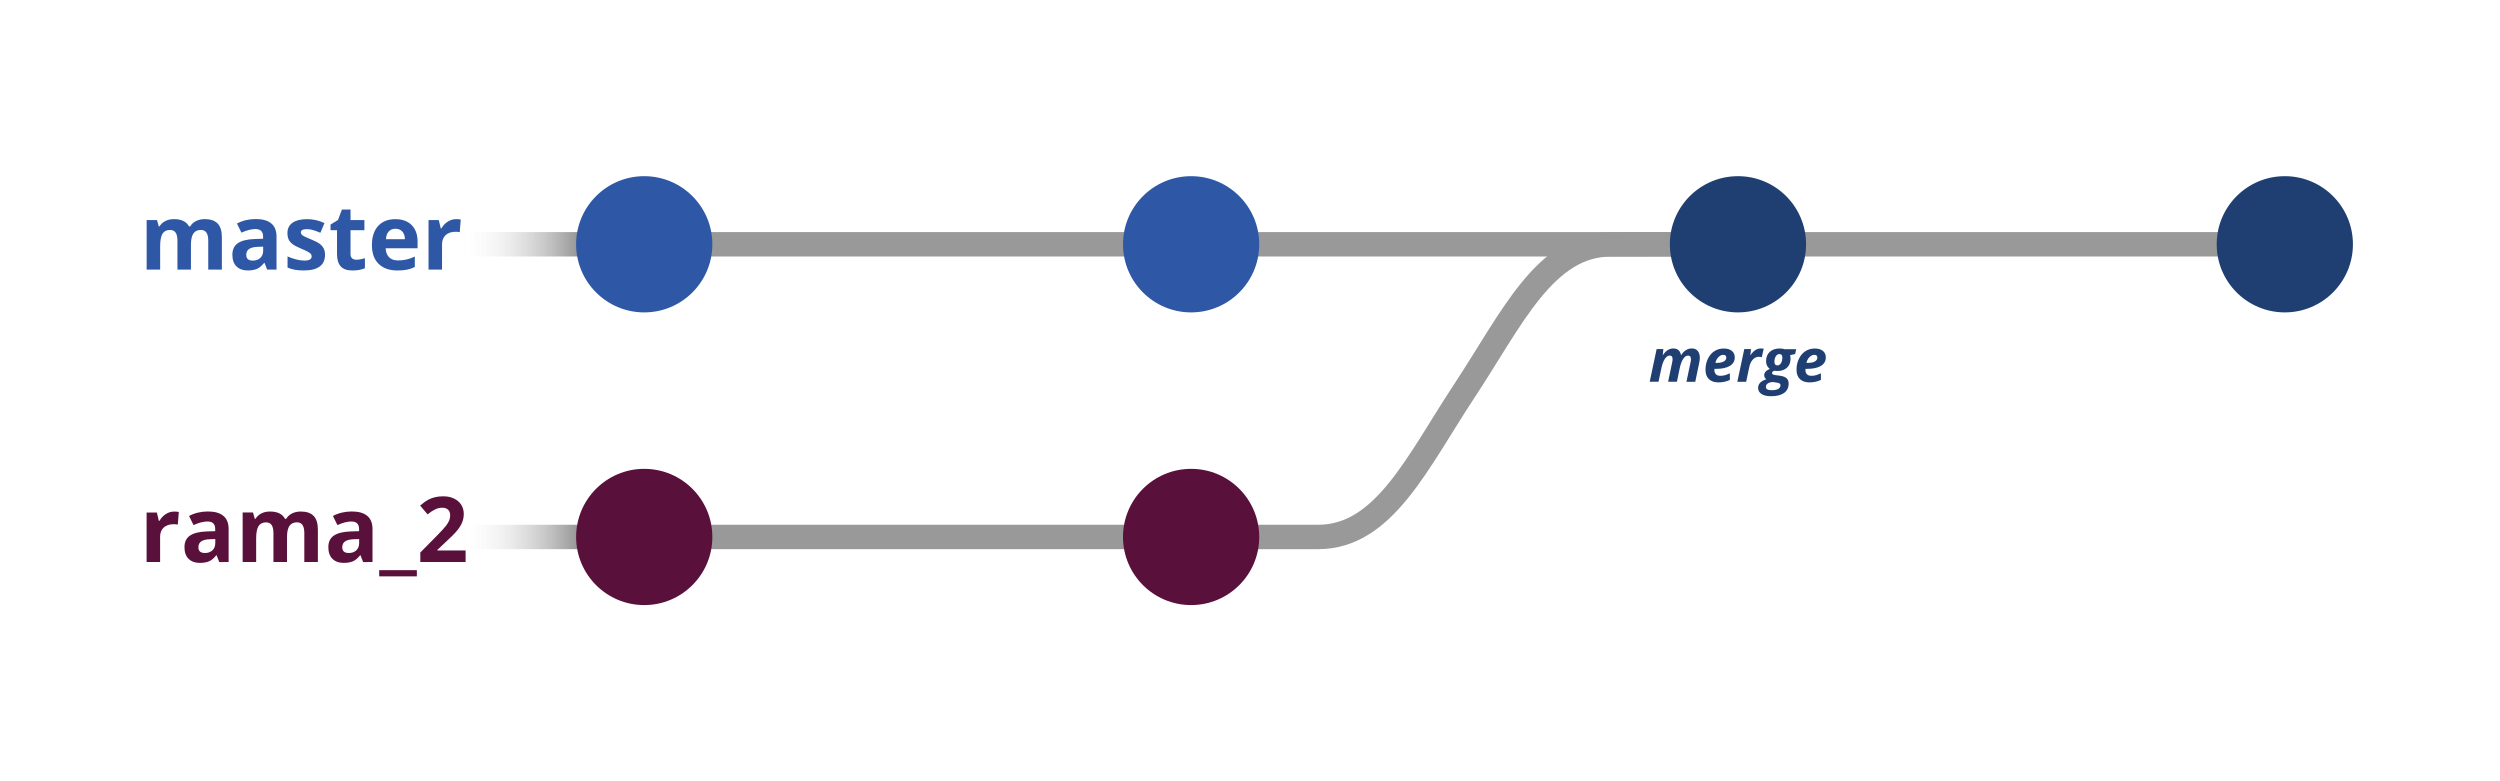 <?xml version="1.0" encoding="utf-8"?>
<!-- Generator: Adobe Illustrator 23.1.0, SVG Export Plug-In . SVG Version: 6.00 Build 0)  -->
<svg version="1.0" id="Capa_1" xmlns="http://www.w3.org/2000/svg" xmlns:xlink="http://www.w3.org/1999/xlink" x="0px" y="0px"
	 viewBox="0 0 1024 320" enable-background="new 0 0 1024 320" xml:space="preserve">
<line fill="none" stroke="#999999" stroke-width="10" stroke-miterlimit="10" x1="487.88" y1="100.06" x2="263.88" y2="100.06"/>
<line fill="none" stroke="#999999" stroke-width="10" stroke-miterlimit="10" x1="487.88" y1="219.94" x2="263.88" y2="219.94"/>
<linearGradient id="SVGID_1_" gradientUnits="userSpaceOnUse" x1="187.879" y1="100.063" x2="263.883" y2="100.063">
	<stop  offset="0" style="stop-color:#FFFFFF;stop-opacity:0"/>
	<stop  offset="0.633" style="stop-color:#999999"/>
	<stop  offset="1" style="stop-color:#000000"/>
</linearGradient>
<line fill="none" stroke="url(#SVGID_1_)" stroke-width="10" stroke-miterlimit="10" x1="263.88" y1="100.06" x2="187.88" y2="100.06"/>
<linearGradient id="SVGID_2_" gradientUnits="userSpaceOnUse" x1="187.879" y1="219.937" x2="263.883" y2="219.937">
	<stop  offset="0" style="stop-color:#FFFFFF;stop-opacity:0"/>
	<stop  offset="0.633" style="stop-color:#999999"/>
	<stop  offset="1" style="stop-color:#000000"/>
</linearGradient>
<line fill="none" stroke="url(#SVGID_2_)" stroke-width="10" stroke-miterlimit="10" x1="263.88" y1="219.94" x2="187.88" y2="219.94"/>
<path fill="none" stroke="#999999" stroke-width="10" stroke-miterlimit="10" d="M711.87,100.06c0,0-25.16,0.04-52.1,0.04
	c-26.95,0-40.6,30.65-59.9,59.9s-32.96,59.94-59.94,59.94s-52.06,0-52.06,0"/>
<line fill="none" stroke="#999999" stroke-width="10" stroke-miterlimit="10" x1="711.87" y1="100.06" x2="487.88" y2="100.06"/>
<circle fill="#2E58A6" cx="487.88" cy="100.06" r="27.9"/>
<line fill="none" stroke="#999999" stroke-width="10" stroke-miterlimit="10" x1="935.86" y1="100.06" x2="711.87" y2="100.06"/>
<g>
	<path fill="#2E58A6" d="M78.21,110.42h-5.53V98.58c0-1.46-0.25-2.56-0.73-3.29c-0.49-0.73-1.26-1.1-2.31-1.1
		c-1.42,0-2.44,0.52-3.08,1.56c-0.64,1.04-0.96,2.75-0.96,5.13v9.54h-5.53V90.14h4.23l0.74,2.59h0.31c0.54-0.93,1.33-1.66,2.36-2.19
		c1.03-0.53,2.21-0.79,3.54-0.79c3.04,0,5.09,0.99,6.17,2.98h0.49c0.54-0.94,1.35-1.68,2.4-2.2s2.25-0.78,3.58-0.78
		c2.3,0,4.04,0.59,5.22,1.77c1.18,1.18,1.77,3.07,1.77,5.67v13.23H85.3V98.58c0-1.46-0.25-2.56-0.73-3.29
		c-0.49-0.73-1.26-1.1-2.31-1.1c-1.35,0-2.37,0.48-3.04,1.45s-1.01,2.5-1.01,4.61V110.42z"/>
	<path fill="#2E58A6" d="M109.42,110.42l-1.07-2.76h-0.15c-0.93,1.17-1.89,1.99-2.88,2.44c-0.99,0.45-2.27,0.68-3.86,0.68
		c-1.95,0-3.48-0.56-4.6-1.67c-1.12-1.11-1.68-2.7-1.68-4.75c0-2.15,0.75-3.74,2.26-4.76c1.51-1.02,3.78-1.59,6.81-1.7l3.52-0.11
		v-0.89c0-2.06-1.05-3.08-3.16-3.08c-1.62,0-3.53,0.49-5.72,1.47l-1.83-3.74c2.33-1.22,4.92-1.83,7.77-1.83
		c2.72,0,4.81,0.59,6.26,1.78c1.45,1.19,2.18,2.99,2.18,5.41v13.52H109.42z M107.78,101.03l-2.14,0.07
		c-1.61,0.05-2.81,0.34-3.59,0.87c-0.79,0.53-1.18,1.34-1.18,2.43c0,1.56,0.9,2.34,2.69,2.34c1.28,0,2.31-0.37,3.08-1.11
		c0.77-0.74,1.15-1.72,1.15-2.94V101.03z"/>
	<path fill="#2E58A6" d="M133.13,104.4c0,2.08-0.72,3.67-2.17,4.75c-1.45,1.09-3.61,1.63-6.49,1.63c-1.48,0-2.73-0.1-3.77-0.3
		c-1.04-0.2-2.01-0.49-2.92-0.88v-4.57c1.03,0.48,2.19,0.89,3.47,1.22c1.29,0.33,2.42,0.49,3.4,0.49c2.01,0,3.01-0.58,3.01-1.74
		c0-0.44-0.13-0.79-0.4-1.06c-0.27-0.27-0.73-0.58-1.38-0.93c-0.65-0.34-1.52-0.75-2.61-1.21c-1.56-0.65-2.71-1.26-3.44-1.81
		c-0.73-0.56-1.26-1.19-1.6-1.91s-0.5-1.61-0.5-2.66c0-1.8,0.7-3.2,2.1-4.18c1.4-0.99,3.38-1.48,5.94-1.48
		c2.44,0,4.82,0.53,7.13,1.6l-1.67,3.99c-1.02-0.44-1.97-0.79-2.85-1.07c-0.88-0.28-1.78-0.42-2.7-0.42c-1.63,0-2.45,0.44-2.45,1.32
		c0,0.5,0.26,0.93,0.79,1.29s1.68,0.9,3.46,1.61c1.58,0.64,2.75,1.24,3.48,1.8c0.74,0.56,1.28,1.2,1.63,1.92
		C132.95,102.53,133.13,103.4,133.13,104.4z"/>
	<path fill="#2E58A6" d="M145.99,106.38c0.97,0,2.13-0.21,3.48-0.64v4.12c-1.38,0.62-3.07,0.93-5.08,0.93
		c-2.21,0-3.83-0.56-4.84-1.68c-1.01-1.12-1.51-2.8-1.51-5.03v-9.78h-2.65v-2.34l3.05-1.85l1.6-4.28h3.54v4.32h5.68v4.15h-5.68v9.78
		c0,0.79,0.22,1.37,0.66,1.74S145.27,106.38,145.99,106.38z"/>
	<path fill="#2E58A6" d="M162.76,110.79c-3.27,0-5.82-0.9-7.66-2.7c-1.84-1.8-2.76-4.35-2.76-7.66c0-3.4,0.85-6.03,2.55-7.88
		c1.7-1.86,4.05-2.78,7.05-2.78c2.87,0,5.1,0.82,6.7,2.45s2.4,3.89,2.4,6.77v2.69h-13.08c0.06,1.57,0.53,2.8,1.4,3.68
		c0.87,0.88,2.09,1.32,3.67,1.32c1.22,0,2.38-0.13,3.47-0.38c1.09-0.25,2.23-0.66,3.41-1.22v4.28c-0.97,0.48-2,0.84-3.1,1.08
		C165.69,110.67,164.34,110.79,162.76,110.79z M161.98,93.7c-1.17,0-2.09,0.37-2.76,1.12c-0.67,0.74-1.05,1.8-1.14,3.17h7.77
		c-0.02-1.37-0.38-2.42-1.07-3.17C164.08,94.07,163.15,93.7,161.98,93.7z"/>
	<path fill="#2E58A6" d="M186.85,89.76c0.75,0,1.37,0.05,1.87,0.16l-0.42,5.19c-0.45-0.12-0.99-0.18-1.63-0.18
		c-1.77,0-3.14,0.45-4.13,1.36s-1.48,2.18-1.48,3.81v10.32h-5.53V90.14h4.19l0.82,3.41h0.27c0.63-1.14,1.48-2.05,2.55-2.75
		C184.43,90.11,185.6,89.76,186.85,89.76z"/>
</g>
<g>
	<path fill="#1F3F72" d="M685.4,142.73c1.75,0,2.8,0.91,3.14,2.73h0.07c0.54-0.88,1.18-1.55,1.92-2.03
		c0.74-0.47,1.53-0.71,2.37-0.71c1.09,0,1.92,0.34,2.49,1.02c0.57,0.68,0.86,1.63,0.86,2.84c0,0.61-0.09,1.33-0.28,2.16l-1.59,7.64
		h-3.61l1.65-7.83c0.13-0.54,0.19-1.02,0.19-1.43c0-0.98-0.39-1.47-1.17-1.47c-0.74,0-1.4,0.45-2,1.34c-0.6,0.9-1.07,2.17-1.42,3.81
		l-1.15,5.57h-3.61l1.64-7.83c0.13-0.54,0.19-1.02,0.19-1.43c0-0.98-0.39-1.47-1.17-1.47c-0.74,0-1.4,0.46-2,1.37
		c-0.6,0.91-1.07,2.18-1.42,3.81l-1.17,5.55h-3.61l2.84-13.4h2.76l-0.25,2.48h0.07C682.31,143.65,683.73,142.73,685.4,142.73z"/>
	<path fill="#1F3F72" d="M703.87,156.63c-1.68,0-2.98-0.45-3.91-1.35c-0.93-0.9-1.39-2.18-1.39-3.82c0-1.65,0.33-3.16,0.99-4.52
		c0.66-1.36,1.55-2.4,2.68-3.12c1.13-0.72,2.4-1.07,3.82-1.07c1.41,0,2.52,0.33,3.31,0.98c0.79,0.65,1.19,1.54,1.19,2.68
		c0,1.49-0.67,2.65-2,3.46c-1.33,0.81-3.24,1.22-5.72,1.22h-0.61l-0.02,0.25v0.24c0,0.73,0.21,1.3,0.62,1.72
		c0.41,0.42,1,0.63,1.77,0.63c0.7,0,1.33-0.08,1.89-0.23s1.25-0.42,2.06-0.8v2.72C707.17,156.28,705.61,156.63,703.87,156.63z
		 M705.84,145.34c-0.7,0-1.37,0.32-1.99,0.96s-1.03,1.42-1.22,2.34h0.54c1.24,0,2.2-0.19,2.89-0.58c0.69-0.39,1.04-0.91,1.04-1.58
		C707.09,145.71,706.67,145.34,705.84,145.34z"/>
	<path fill="#1F3F72" d="M721.26,142.73c0.47,0,0.85,0.04,1.15,0.13l-0.79,3.48c-0.36-0.13-0.76-0.19-1.2-0.19
		c-0.93,0-1.74,0.37-2.44,1.1c-0.7,0.73-1.2,1.78-1.49,3.15l-1.27,5.99h-3.61l2.84-13.4h2.76l-0.25,2.48h0.07
		C718.21,143.65,719.62,142.73,721.26,142.73z"/>
	<path fill="#1F3F72" d="M735.72,143.01L735.3,145l-2.08,0.49c0.13,0.42,0.19,0.89,0.19,1.41c0,1.56-0.48,2.79-1.45,3.7
		c-0.97,0.91-2.28,1.36-3.94,1.36c-0.47,0-0.87-0.04-1.19-0.12c-0.67,0.22-1.01,0.53-1.01,0.94c0,0.27,0.12,0.47,0.36,0.59
		c0.24,0.12,0.59,0.21,1.07,0.28l1.64,0.22c1.3,0.17,2.25,0.51,2.85,1.01c0.59,0.51,0.89,1.24,0.89,2.2c0,1.69-0.62,2.98-1.87,3.87
		c-1.25,0.9-3.03,1.34-5.35,1.34c-1.66,0-2.96-0.3-3.89-0.91c-0.93-0.6-1.4-1.43-1.4-2.49c0-0.82,0.27-1.52,0.82-2.1
		c0.55-0.59,1.4-1.07,2.57-1.46c-0.59-0.38-0.89-0.91-0.89-1.59c0-0.57,0.18-1.06,0.53-1.47s0.94-0.81,1.76-1.18
		c-0.52-0.39-0.9-0.84-1.15-1.34c-0.25-0.5-0.37-1.11-0.37-1.83c0-1.59,0.5-2.85,1.5-3.78c1-0.93,2.37-1.4,4.09-1.4
		c0.66,0,1.33,0.09,1.99,0.28H735.72z M725.88,156.46c-0.85,0.11-1.49,0.34-1.92,0.68c-0.44,0.34-0.65,0.78-0.65,1.31
		c0,0.92,0.78,1.38,2.33,1.38c1.21,0,2.12-0.18,2.73-0.54c0.62-0.36,0.92-0.87,0.92-1.52c0-0.31-0.13-0.55-0.39-0.72
		s-0.81-0.31-1.65-0.42L725.88,156.46z M728.86,145.02c-0.62,0-1.11,0.31-1.49,0.92c-0.38,0.61-0.57,1.38-0.57,2.3
		c0,0.95,0.41,1.43,1.23,1.43c0.6,0,1.08-0.31,1.46-0.92c0.37-0.61,0.56-1.38,0.56-2.32C730.05,145.49,729.65,145.02,728.86,145.02z
		"/>
	<path fill="#1F3F72" d="M741.16,156.63c-1.68,0-2.98-0.45-3.91-1.35c-0.93-0.9-1.39-2.18-1.39-3.82c0-1.65,0.33-3.16,0.99-4.52
		c0.66-1.36,1.55-2.4,2.68-3.12c1.13-0.72,2.4-1.07,3.82-1.07c1.41,0,2.52,0.33,3.31,0.98c0.79,0.65,1.19,1.54,1.19,2.68
		c0,1.49-0.67,2.65-2,3.46c-1.33,0.81-3.24,1.22-5.72,1.22h-0.61l-0.02,0.25v0.24c0,0.73,0.21,1.3,0.62,1.72
		c0.41,0.42,1,0.63,1.77,0.63c0.7,0,1.33-0.08,1.89-0.23s1.25-0.42,2.06-0.8v2.72C744.46,156.28,742.9,156.63,741.16,156.63z
		 M743.13,145.34c-0.7,0-1.37,0.32-1.99,0.96s-1.03,1.42-1.22,2.34h0.54c1.24,0,2.2-0.19,2.89-0.58c0.69-0.39,1.04-0.91,1.04-1.58
		C744.38,145.71,743.96,145.34,743.13,145.34z"/>
</g>
<circle fill="#59103A" cx="487.88" cy="219.94" r="27.9"/>
<circle fill="#2E58A6" cx="263.88" cy="100.06" r="27.9"/>
<circle fill="#59103A" cx="263.88" cy="219.94" r="27.9"/>
<g>
	<path fill="#59103A" d="M71.37,209.54c0.75,0,1.37,0.05,1.87,0.16l-0.42,5.19c-0.45-0.12-0.99-0.18-1.63-0.18
		c-1.77,0-3.14,0.45-4.13,1.36s-1.48,2.18-1.48,3.81v10.32h-5.53v-20.28h4.19l0.82,3.41h0.27c0.63-1.14,1.48-2.05,2.55-2.75
		S70.11,209.54,71.37,209.54z"/>
	<path fill="#59103A" d="M89.8,230.2l-1.07-2.76h-0.15c-0.93,1.17-1.89,1.99-2.88,2.44c-0.99,0.45-2.27,0.68-3.86,0.68
		c-1.95,0-3.48-0.56-4.6-1.67c-1.12-1.11-1.68-2.7-1.68-4.75c0-2.15,0.75-3.74,2.26-4.76c1.51-1.02,3.78-1.59,6.81-1.7l3.52-0.11
		v-0.89c0-2.06-1.05-3.08-3.16-3.08c-1.62,0-3.53,0.49-5.72,1.47l-1.83-3.74c2.33-1.22,4.92-1.83,7.77-1.83
		c2.72,0,4.81,0.59,6.26,1.78c1.45,1.19,2.18,2.99,2.18,5.41v13.52H89.8z M88.17,220.8l-2.14,0.07c-1.61,0.05-2.81,0.34-3.59,0.87
		s-1.18,1.34-1.18,2.43c0,1.56,0.9,2.34,2.69,2.34c1.28,0,2.31-0.37,3.08-1.11c0.77-0.74,1.15-1.72,1.15-2.94V220.8z"/>
	<path fill="#59103A" d="M117.53,230.2h-5.53v-11.85c0-1.46-0.25-2.56-0.73-3.29c-0.49-0.73-1.26-1.1-2.31-1.1
		c-1.42,0-2.44,0.52-3.08,1.56c-0.64,1.04-0.96,2.75-0.96,5.13v9.54h-5.53v-20.28h4.23l0.74,2.59h0.31
		c0.54-0.93,1.33-1.66,2.36-2.19c1.03-0.53,2.21-0.79,3.54-0.79c3.04,0,5.09,0.99,6.17,2.98h0.49c0.54-0.94,1.35-1.67,2.4-2.2
		c1.06-0.52,2.25-0.78,3.58-0.78c2.3,0,4.04,0.59,5.22,1.77c1.18,1.18,1.77,3.07,1.77,5.67v13.23h-5.55v-11.85
		c0-1.46-0.25-2.56-0.73-3.29c-0.49-0.73-1.26-1.1-2.31-1.1c-1.35,0-2.37,0.48-3.04,1.45s-1.01,2.5-1.01,4.61V230.2z"/>
	<path fill="#59103A" d="M148.73,230.2l-1.07-2.76h-0.15c-0.93,1.17-1.89,1.99-2.88,2.44c-0.99,0.45-2.27,0.68-3.86,0.68
		c-1.95,0-3.48-0.56-4.6-1.67c-1.12-1.11-1.68-2.7-1.68-4.75c0-2.15,0.75-3.74,2.26-4.76c1.51-1.02,3.78-1.59,6.81-1.7l3.52-0.11
		v-0.89c0-2.06-1.05-3.08-3.16-3.08c-1.62,0-3.53,0.49-5.72,1.47l-1.83-3.74c2.33-1.22,4.92-1.83,7.77-1.83
		c2.72,0,4.81,0.59,6.26,1.78c1.45,1.19,2.18,2.99,2.18,5.41v13.52H148.73z M147.1,220.8l-2.14,0.07c-1.61,0.05-2.81,0.34-3.59,0.87
		s-1.18,1.34-1.18,2.43c0,1.56,0.9,2.34,2.69,2.34c1.28,0,2.31-0.37,3.08-1.11c0.77-0.74,1.15-1.72,1.15-2.94V220.8z"/>
	<path fill="#59103A" d="M170.74,236.08h-15.42v-2.54h15.42V236.08z"/>
	<path fill="#59103A" d="M190.7,230.2h-18.54v-3.9l6.66-6.73c1.97-2.02,3.26-3.42,3.86-4.2c0.6-0.78,1.04-1.5,1.31-2.17
		c0.27-0.67,0.4-1.35,0.4-2.07c0-1.06-0.29-1.86-0.88-2.38c-0.59-0.52-1.37-0.78-2.35-0.78c-1.03,0-2.03,0.24-2.99,0.71
		s-1.98,1.14-3.03,2.01l-3.05-3.61c1.31-1.11,2.39-1.9,3.25-2.36c0.86-0.46,1.8-0.81,2.81-1.06s2.15-0.37,3.41-0.37
		c1.66,0,3.12,0.3,4.39,0.91c1.27,0.61,2.26,1.45,2.96,2.54c0.7,1.09,1.05,2.33,1.05,3.74c0,1.22-0.21,2.37-0.64,3.44
		s-1.09,2.17-2,3.29c-0.9,1.13-2.49,2.73-4.76,4.81l-3.41,3.21v0.25h11.56V230.2z"/>
</g>
<circle fill="#1F3F72" cx="711.87" cy="100.06" r="27.9"/>
<circle fill="#1F3F72" cx="935.86" cy="100.06" r="27.9"/>
<g>
</g>
<g>
</g>
<g>
</g>
<g>
</g>
<g>
</g>
<g>
</g>
</svg>
